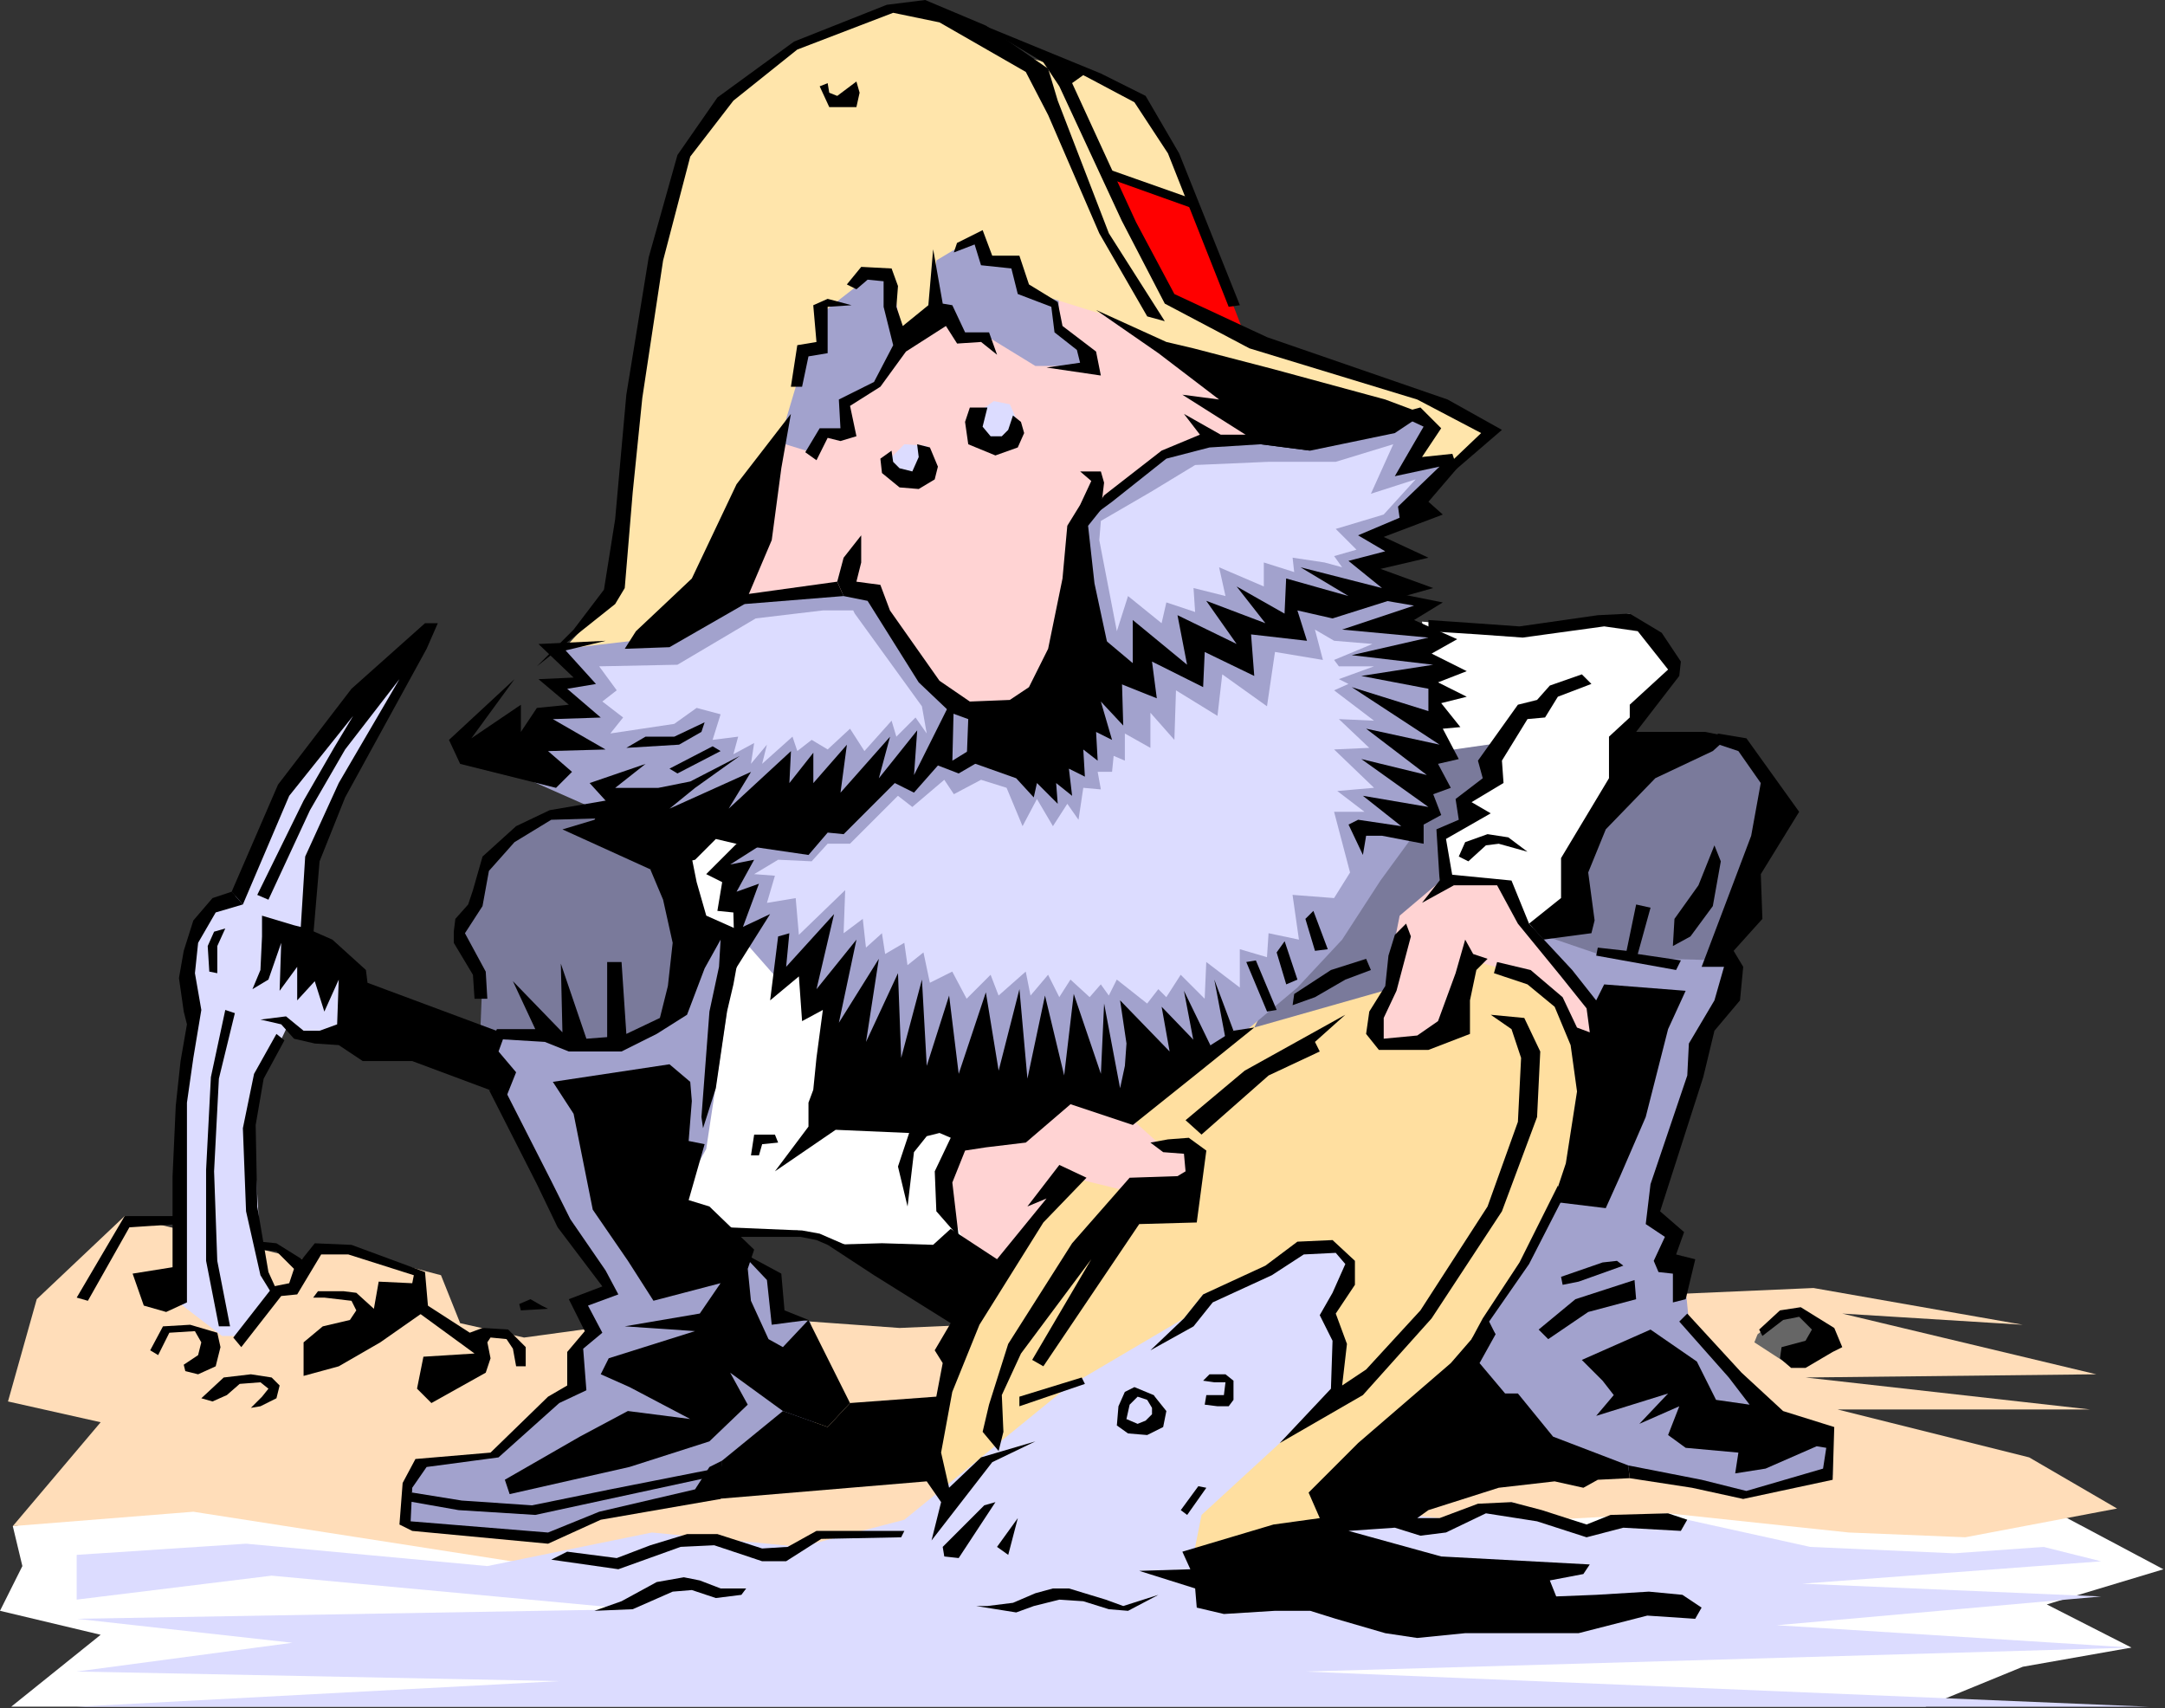 <?xml version="1.0" encoding="UTF-8" standalone="no"?>
<svg
   xmlns:dc="http://purl.org/dc/elements/1.1/"
   xmlns:cc="http://creativecommons.org/ns#"
   xmlns:rdf="http://www.w3.org/1999/02/22-rdf-syntax-ns#"
   xmlns:svg="http://www.w3.org/2000/svg"
   xmlns="http://www.w3.org/2000/svg"
   viewBox="0 0 119.503 94.28"
   id="svg2"
   height="94.28mm"
   width="119.503mm"
   version="1.0">
  <rect x="0" y="0" width="119.503" height="94.28" fill="#333333" stroke="none"/>
  <defs
     id="defs4">
    <pattern
       y="0"
       x="0"
       height="6"
       width="6"
       patternUnits="userSpaceOnUse"
       id="WMFhbasepattern" />
  </defs>
  <path
     id="path7"
     d="m 0.706,84.226 15.699,-2.381 97.367,1.764 5.644,2.999 -6.438,1.94 4.674,2.381 -5.997,1.058 -5.38,2.205 -105.657,0 L 5.556,90.223 0,88.9 l 1.235,-2.469 -0.529,-2.205 0,0 0,0 0,0 z"
     style="fill:#ffffff;fill-opacity:1;fill-rule:evenodd;stroke:none" />
  <path
     id="path9"
     d="m 2.028,71.702 4.851,-4.586 9.79,2.381 1.587,-0.706 6.085,1.587 L 25.4,73.025 l 3.528,0.794 9.701,-1.323 11.024,0.794 14.111,-0.618 36.336,-1.587 11.553,2.028 -9.966,-0.617 14.023,3.351 -16.051,0.176 15.699,1.764 -13.935,0 10.583,2.646 4.851,2.822 -8.378,1.587 -6.438,-0.264 L 92.075,83.52 32.191,86.783 10.672,83.432 0.706,84.226 5.556,78.493 0.441,77.346 2.028,71.702 l 0,0 0,0 0,0 z"
     style="fill:#ffddb9;fill-opacity:1;fill-rule:evenodd;stroke:none" />
  <path
     id="path11"
     d="M 70.82,52.388 53.975,67.293 l -2.646,12.964 0.617,1.852 2.381,2.205 8.29,0.529 6.35,1.676 5.115,-2.557 L 88.9,67.733 88.635,56.444 85.107,51.065 74.701,51.594 70.82,52.388 l 0,0 0,0 0,0 z"
     style="fill:#ffdfa0;fill-opacity:1;fill-rule:evenodd;stroke:none" />
  <path
     id="path13"
     d="m 4.233,85.813 9.349,-0.617 13.317,1.235 9.084,-1.852 8.202,0.794 5.733,-1.499 4.233,-3.44 4.763,-3.881 6.438,-3.793 1.058,-1.323 6.615,-2.646 1.764,0.794 -1.058,2.911 0.353,3.969 -3.44,3.175 -4.321,3.969 -0.441,2.205 1.058,3.087 7.408,-5.644 5.115,0.529 3.969,-0.882 4.145,1.235 5.556,-0.264 6.791,1.499 7.938,0.353 4.939,-0.353 3.175,0.794 -16.493,1.235 16.493,0.706 -17.904,1.587 19.579,1.235 -45.597,1.323 46.567,1.94 -114.388,0 L 30.868,92.781 4.233,92.251 16.14,90.664 4.233,89.341 34.925,88.812 14.993,86.96 4.233,88.282 l 0,-2.469 0,0 0,0 0,0 z"
     style="fill:#dcdcff;fill-opacity:1;fill-rule:evenodd;stroke:none" />
  <path
     id="path15"
     d="m 77.876,41.01 -5.38,9.261 -3.263,6.438 16.14,-4.586 5.38,2.91 3.616,-1.146 3.881,-9.878 -2.381,-2.999 -17.992,0 0,0 0,0 0,0 z"
     style="fill:#7a7a9b;fill-opacity:1;fill-rule:evenodd;stroke:none" />
  <path
     id="path17"
     d="m 78.493,34.307 5.115,0.441 6.35,-0.882 2.469,2.91 -1.676,2.029 -1.411,2.822 -0.176,1.852 -3.087,7.497 -1.852,0.264 -0.97,-2.469 -3.793,-0.176 0.088,-2.381 1.676,-1.058 -0.353,-1.146 1.323,-0.882 0,-1.323 0.529,-0.794 -3.087,0.441 -1.147,-7.144 0,0 0,0 0,0 z"
     style="fill:#ffffff;fill-opacity:1;fill-rule:evenodd;stroke:none" />
  <path
     id="path19"
     d="m 97.014,73.643 1.499,-1.235 1.058,0.088 1.323,1.499 -2.293,1.234 -1.764,-1.146 0.176,-0.441 0,0 0,0 0,0 z"
     style="fill:#666666;fill-opacity:1;fill-rule:evenodd;stroke:none" />
  <path
     id="path21"
     d="m 21.608,37.13 -3.881,3.528 -2.293,2.999 -2.469,5.821 -1.323,0.529 -1.235,2.293 0.088,2.734 0.176,1.235 -0.706,4.498 0,11.201 2.293,1.764 1.058,0 1.852,-2.381 -0.794,-2.557 -0.441,-7.232 0.441,-1.764 1.499,-3.175 0.441,0.441 2.91,0.441 0.265,-3.793 -2.469,-2.028 0.353,-4.41 1.852,-4.233 3.528,-6.438 -1.147,0.529 0,0 0,0 0,0 z"
     style="fill:#dcdcff;fill-opacity:1;fill-rule:evenodd;stroke:none" />
  <path
     id="path23"
     d="m 79.551,48.595 -2.293,1.94 -1.146,5.733 0.088,1.411 2.381,-0.088 1.499,-1.234 1.499,-3.263 2.558,0.706 2.117,1.764 1.676,3.087 0.794,-1.587 -0.794,-1.588 -2.381,-2.998 -1.411,-1.588 -0.882,-2.117 -3.704,-0.176 0,0 0,0 0,0 z"
     style="fill:#ffd3d3;fill-opacity:1;fill-rule:evenodd;stroke:none" />
  <path
     id="path25"
     d="m 62.442,61.736 1.764,1.587 1.499,0 0.353,1.499 -1.234,1.587 -2.734,-0.706 -3.263,-0.794 -3.881,5.556 -3.175,-1.852 0.794,-5.733 6.615,-2.469 3.263,1.323 0,0 0,0 0,0 z"
     style="fill:#ffd3d3;fill-opacity:1;fill-rule:evenodd;stroke:none" />
  <path
     id="path27"
     d="m 36.601,44.803 -0.882,6.085 8.908,1.764 -0.441,-8.467 -7.584,0.618 0,0 0,0 0,0 z"
     style="fill:#ffffff;fill-opacity:1;fill-rule:evenodd;stroke:none" />
  <path
     id="path29"
     d="m 41.187,51.241 -2.205,3.793 -2.381,13.758 4.586,-0.706 2.822,-0.176 5.115,1.94 4.41,-0.706 -1.411,-2.91 1.587,-5.204 -8.202,-9.26 -4.321,-0.529 0,0 0,0 0,0 z"
     style="fill:#ffffff;fill-opacity:1;fill-rule:evenodd;stroke:none" />
  <path
     id="path31"
     d="m 33.602,44.362 -3.087,0.529 -2.293,1.147 -1.587,2.117 -0.176,1.676 -1.147,1.235 0.176,1.234 1.147,1.588 -0.176,4.321 8.379,0.529 3.616,-4.498 -1.852,-8.379 -2.999,-1.499 0,0 0,0 0,0 z"
     style="fill:#7a7a9b;fill-opacity:1;fill-rule:evenodd;stroke:none" />
  <path
     id="path33"
     d="m 85.107,51.594 3.616,1.235 6.35,0.176 0.706,0.529 -1.676,2.91 -0.353,2.822 -2.469,7.232 0.353,0.706 0.529,1.058 -0.176,1.235 0.882,-0.176 0.353,3.616 5.027,5.556 2.911,0.882 0,2.029 -1.499,0.529 -3.616,0.441 -10.671,-2.028 -4.674,-4.674 1.94,-3.969 4.498,-7.232 1.587,-6.615 -0.794,-2.822 -3.704,-3.793 0.882,0.353 0,0 0,0 0,0 z"
     style="fill:#a2a2cd;fill-opacity:1;fill-rule:evenodd;stroke:none" />
  <path
     id="path35"
     d="m 29.633,57.15 -2.822,0.176 1.411,4.145 3.616,6.968 1.941,2.822 -1.588,0.794 0.353,1.058 -0.706,1.411 0,2.381 -1.411,0.529 -3.351,2.999 -3.528,0.353 -1.058,1.411 0,2.029 7.761,0.706 2.998,-1.235 7.232,-1.587 5.292,-4.322 -1.058,-4.851 -1.588,-0.353 -0.176,-2.205 -3.175,-1.94 -2.734,-1.499 1.94,-3.528 1.676,-11.113 -2.028,-1.234 -1.587,4.939 -2.205,1.499 -3.44,-0.176 -1.764,-0.176 0,0 0,0 0,0 z"
     style="fill:#a2a2cd;fill-opacity:1;fill-rule:evenodd;stroke:none" />
  <path
     id="path37"
     d="m 46.214,31.485 -13.318,3.528 -2.293,0.882 1.587,1.676 -1.411,0.264 1.323,1.323 -1.852,0.353 -1.058,3.528 5.997,2.646 6.262,0.353 -1.587,2.117 0.97,2.734 0.176,0.97 1.941,2.205 1.587,-0.794 0.265,2.205 0.882,-0.176 0.353,3.175 7.849,2.205 L 63.5,60.59 68.88,56.797 71.614,54.504 74.083,51.858 76.2,48.595 l 1.676,-2.293 1.058,-1.764 -0.088,-1.411 0.088,-1.323 0.794,-0.97 -0.529,-1.852 -0.264,-1.676 0.794,-0.529 -0.882,-0.617 0.176,-0.794 -1.676,-1.234 1.323,-0.794 -1.852,-0.794 -1.235,-1.234 1.499,-0.882 -1.147,-0.882 1.941,-0.97 2.822,-3.792 -1.852,-2.117 -11.994,0.97 -18.344,7.232 -2.293,0.617 0,0 0,0 0,0 z"
     style="fill:#a2a2cd;fill-opacity:1;fill-rule:evenodd;stroke:none" />
  <path
     id="path39"
     d="m 42.951,47.449 -1.323,0.794 1.146,0.088 -0.441,1.499 1.587,-0.264 0.176,2.028 2.557,-2.469 -0.088,2.381 1.058,-0.794 0.176,1.587 0.882,-0.794 0.176,1.146 1.058,-0.617 0.176,1.235 0.882,-0.706 0.353,1.676 1.235,-0.618 0.794,1.499 1.323,-1.323 0.441,1.147 1.499,-1.323 0.264,1.323 0.97,-1.147 0.618,1.235 0.617,-0.97 1.058,0.97 0.617,-0.706 0.441,0.618 0.441,-0.882 1.676,1.323 0.617,-0.794 0.441,0.441 0.794,-1.235 1.323,1.323 0.088,-2.028 1.852,1.411 0,-2.117 1.499,0.441 0.088,-1.323 1.676,0.353 -0.353,-2.469 2.293,0.176 0.882,-1.411 -0.882,-3.351 1.676,0 -1.499,-1.146 2.029,-0.177 -2.205,-2.117 1.94,-0.088 -1.676,-1.587 1.94,0.088 -2.205,-1.676 0.794,-0.353 -0.529,-0.265 1.94,-0.706 -1.94,0 -0.264,-0.353 2.117,-0.882 -2.117,-0.177 -1.058,-0.617 0.441,1.676 -2.646,-0.441 -0.441,2.999 -2.469,-1.764 -0.264,2.293 L 64.911,38.1 64.823,40.834 63.5,39.335 l 0,1.94 -1.411,-0.794 0,1.499 -0.618,-0.265 -0.088,0.882 -0.794,0 0.176,0.97 -0.97,-0.088 -0.264,1.764 -0.618,-0.882 -0.794,1.234 -0.882,-1.499 -0.794,1.499 -0.882,-2.117 -1.411,-0.441 -1.499,0.794 -0.529,-0.794 -1.764,1.499 -0.794,-0.617 -2.646,2.646 -1.235,0 -0.882,0.97 -1.852,-0.088 0,0 0,0 0,0 z"
     style="fill:#dcdcff;fill-opacity:1;fill-rule:evenodd;stroke:none" />
  <path
     id="path41"
     d="m 44.45,16.933 -4.498,10.583 -0.617,6.262 2.117,-0.794 6.438,-0.353 3.792,5.292 3.792,2.205 3.704,-1.676 0.176,-9.437 5.116,-4.145 7.144,-1.499 -5.997,-4.851 -10.936,-3.704 -7.32,1.411 -2.91,0.706 0,0 0,0 0,0 z"
     style="fill:#ffd3d3;fill-opacity:1;fill-rule:evenodd;stroke:none" />
  <path
     id="path43"
     d="m 60.678,29.81 0.97,5.027 0.617,-1.941 1.852,1.499 0.264,-1.147 1.587,0.529 -0.088,-1.323 1.764,0.441 -0.353,-1.587 2.469,1.058 0,-1.323 1.676,0.529 -0.088,-0.794 1.764,0.265 0.97,0.265 -0.441,-0.618 1.234,-0.353 -1.146,-1.146 2.646,-0.794 1.764,-1.94 -2.469,0.794 1.235,-2.734 -3.175,0.97 -3.704,0 -4.057,0.176 -2.469,1.499 -2.734,1.587 -0.088,1.058 0,0 0,0 0,0 z"
     style="fill:#dcdcff;fill-opacity:1;fill-rule:evenodd;stroke:none" />
  <path
     id="path45"
     d="m 47.184,33.867 3.704,5.115 0.265,1.499 -0.618,-0.882 -1.058,1.058 -0.264,-0.882 -1.499,1.676 -0.794,-1.235 -1.235,1.146 -0.882,-0.529 -0.794,0.617 -0.265,-0.794 -1.676,1.499 0.265,-1.058 -0.882,1.058 0.176,-1.147 -1.146,0.618 0.264,-0.97 -1.411,0.177 0.441,-1.411 -1.323,-0.353 -1.235,0.882 -3.528,0.529 0.706,-0.882 -1.147,-0.882 0.794,-0.618 -0.97,-1.323 4.321,-0.088 4.321,-2.557 3.704,-0.441 1.676,0 0.088,0.176 0,0 0,0 0,0 z"
     style="fill:#dcdcff;fill-opacity:1;fill-rule:evenodd;stroke:none" />
  <path
     id="path47"
     d="m 54.063,22.842 -0.264,1.235 1.235,0.529 0.794,-0.353 0.265,-1.147 -0.353,-0.794 -0.882,-0.176 -0.617,0.441 -0.177,0.265 0,0 0,0 0,0 z"
     style="fill:#dcdcff;fill-opacity:1;fill-rule:evenodd;stroke:none" />
  <path
     id="path49"
     d="m 51.153,24.606 -1.235,-0.088 -0.794,0.794 0.265,0.97 1.764,0.176 0.265,-1.323 -0.265,-0.529 0,0 0,0 0,0 z"
     style="fill:#dcdcff;fill-opacity:1;fill-rule:evenodd;stroke:none" />
  <path
     id="path51"
     d="M 52.829,11.465 50.8,14.111 l 1.499,3.44 0.882,1.058 1.234,-0.088 2.734,1.676 3.087,0 -0.088,-0.617 -1.676,-1.587 -0.088,-3.881 -4.763,-2.646 -0.794,0 0,0 0,0 0,0 z"
     style="fill:#a2a2cd;fill-opacity:1;fill-rule:evenodd;stroke:none" />
  <path
     id="path53"
     d="m 47.184,14.464 -3.969,4.674 -0.441,5.203 2.293,0.706 0.617,-1.058 1.235,0 -0.353,-1.852 2.029,-0.97 1.058,-2.117 -0.265,-3.704 -0.353,-0.882 -1.852,0 0,0 0,0 0,0 z"
     style="fill:#a2a2cd;fill-opacity:1;fill-rule:evenodd;stroke:none" />
  <path
     id="path55"
     d="M 55.739,2.91 50.359,0.265 48.331,0.794 43.656,2.646 39.776,5.733 37.747,8.996 35.895,15.61 l -1.852,17.022 -2.911,3.175 5.292,-0.617 4.057,-5.38 2.734,-6.085 L 44.45,19.579 45.42,19.05 45.596,17.11 47.184,15.875 l 0.97,-0.882 0.97,0.176 0.794,3.44 1.587,-0.706 0.176,-3.528 2.205,-1.323 0.529,1.411 1.499,0.088 0.794,1.499 4.233,1.323 9.26,4.322 8.467,1.235 0.529,0.706 -1.323,1.852 1.764,0 0.794,0 L 82.374,23.812 79.375,22.049 74.701,20.549 67.91,18.256 67.116,14.464 64.735,8.29 63.059,5.38 58.385,3.616 55.739,2.91 l 0,0 0,0 0,0 z"
     style="fill:#ffe5ab;fill-opacity:1;fill-rule:evenodd;stroke:none" />
  <path
     id="path57"
     d="m 61.295,9.613 4.586,1.587 2.734,7.056 -4.145,-1.764 -3.175,-6.879 0,0 0,0 0,0 z"
     style="fill:#ff0000;fill-opacity:1;fill-rule:evenodd;stroke:none" />
  <path
     id="path59"
     d="m 59.619,26.017 0.618,0.529 -0.618,1.323 -0.706,1.146 -0.265,2.911 -0.794,3.881 -1.058,2.117 -1.058,0.706 -2.205,0.088 -1.676,-1.147 -2.734,-3.881 -0.529,-1.411 -1.323,-0.176 0.265,-1.058 0,-1.499 -0.97,1.234 -0.353,1.323 0.353,0.794 1.323,0.265 2.822,4.498 1.764,1.676 0.97,0.353 -0.088,2.293 2.734,0.97 0.97,1.058 0.176,-0.794 1.147,1.147 -0.088,-1.147 0.882,0.706 -0.177,-1.499 0.882,0.441 -0.088,-1.499 0.794,0.618 -0.088,-1.587 0.882,0.441 -0.618,-2.117 1.235,1.323 -0.088,-2.999 -0.706,-1.146 -0.794,-3.704 -0.353,-3.175 0.706,-0.882 0.177,-1.499 -0.177,-0.617 -1.146,0 0,0 0,0 0,0 z"
     style="fill:#000000;fill-opacity:1;fill-rule:evenodd;stroke:none" />
  <path
     id="path61"
     d="m 43.656,22.842 -2.999,3.881 -2.469,5.203 -1.587,1.499 -1.499,1.411 -0.617,0.97 2.469,-0.088 4.145,-2.381 1.499,-3.528 0.529,-3.969 0.529,-2.999 0,0 0,0 0,0 z"
     style="fill:#000000;fill-opacity:1;fill-rule:evenodd;stroke:none" />
  <path
     id="path63"
     d="m 60.501,17.11 3.439,2.381 3.352,2.558 -2.029,-0.265 4.321,2.734 2.734,0.353 4.674,-0.97 1.588,-1.058 -2.117,-0.794 -6.174,-1.676 -4.409,-1.147 -1.499,-0.353 -3.881,-1.764 0,0 0,0 0,0 z"
     style="fill:#000000;fill-opacity:1;fill-rule:evenodd;stroke:none" />
  <path
     id="path65"
     d="m 69.497,23.989 -2.117,0 -2.029,-1.147 0.882,1.147 -2.117,0.882 -3.175,2.469 -0.882,1.323 1.323,-0.97 2.999,-2.381 2.381,-0.617 2.822,-0.176 2.734,0.353 -2.822,-0.882 0,0 0,0 0,0 z"
     style="fill:#000000;fill-opacity:1;fill-rule:evenodd;stroke:none" />
  <path
     id="path67"
     d="M 43.656,21.343 44.009,19.05 l 1.058,-0.176 -0.177,-2.028 0.794,-0.353 1.323,0.353 -1.323,0.088 0,2.558 -1.058,0.176 -0.353,1.676 -0.617,0 0,0 0,0 0,0 z"
     style="fill:#000000;fill-opacity:1;fill-rule:evenodd;stroke:none" />
  <path
     id="path69"
     d="m 44.45,24.959 0.794,-1.323 1.147,0 -0.088,-1.587 1.941,-0.97 1.058,-2.028 -0.529,-2.117 0,-1.411 -0.882,-0.088 -0.618,0.529 -0.529,-0.265 0.794,-0.97 1.676,0.088 0.353,0.97 -0.088,1.147 0.353,1.058 1.411,-1.147 0.265,-3.087 0.529,2.999 0.529,0.088 0.706,1.499 1.323,0 0.441,1.235 -0.882,-0.706 -1.323,0.088 -0.618,-0.97 -2.205,1.411 -1.411,1.94 -1.676,1.058 0.353,1.676 -0.882,0.265 L 45.685,24.165 45.068,25.4 44.45,24.959 l 0,0 0,0 0,0 z"
     style="fill:#000000;fill-opacity:1;fill-rule:evenodd;stroke:none" />
  <path
     id="path71"
     d="M 52.829,13.406 54.24,12.7 l 0.529,1.411 1.499,0 0.529,1.587 1.587,0.97 0.264,1.323 1.852,1.411 0.264,1.323 -2.998,-0.441 1.852,-0.265 -0.176,-0.706 -1.235,-0.97 -0.176,-1.411 -1.852,-0.706 -0.353,-1.411 -1.676,-0.176 -0.353,-1.147 -1.147,0.441 0.177,-0.529 0,0 0,0 0,0 z"
     style="fill:#000000;fill-opacity:1;fill-rule:evenodd;stroke:none" />
  <path
     id="path73"
     d="m 48.595,25.312 0.088,0.794 0.97,0.794 1.058,0.088 0.882,-0.529 0.177,-0.706 -0.441,-1.058 -0.706,-0.176 0.088,0.706 -0.353,0.794 -0.706,-0.176 -0.353,-0.353 -0.088,-0.617 -0.617,0.441 0,0 0,0 0,0 z"
     style="fill:#000000;fill-opacity:1;fill-rule:evenodd;stroke:none" />
  <path
     id="path75"
     d="m 53.534,22.49 -0.265,0.794 0.176,1.235 1.499,0.617 1.234,-0.441 0.353,-0.794 -0.176,-0.617 -0.441,-0.353 -0.264,0.794 -0.353,0.353 -0.618,0 -0.441,-0.529 0.264,-1.058 -0.97,0 0,0 0,0 0,0 z"
     style="fill:#000000;fill-opacity:1;fill-rule:evenodd;stroke:none" />
  <path
     id="path77"
     d="m 40.481,32.896 5.732,-0.794 0.353,0.794 -5.468,0.441 -0.617,-0.441 0,0 0,0 0,0 z"
     style="fill:#000000;fill-opacity:1;fill-rule:evenodd;stroke:none" />
  <path
     id="path79"
     d="m 33.426,35.366 -3.704,0.177 1.941,1.852 -1.941,0.088 1.676,1.411 -1.764,0.177 -0.882,1.323 0,-1.499 -2.734,1.852 2.381,-3.263 -3.616,3.352 0.617,1.323 5.292,1.323 0.882,-0.882 -1.323,-1.147 3.175,-0.088 -2.911,-1.676 2.646,-0.088 -1.852,-1.587 1.587,-0.265 -1.676,-1.852 2.205,-0.529 0,0 0,0 0,0 z"
     style="fill:#000000;fill-opacity:1;fill-rule:evenodd;stroke:none" />
  <path
     id="path81"
     d="m 53.975,42.069 -1.058,0.618 -1.146,-0.441 -1.323,1.499 -1.058,-0.529 -2.822,2.822 -0.882,-0.088 -1.058,1.235 -3.616,-0.529 -1.499,-0.353 -1.146,1.147 -2.469,0.529 -4.851,-2.205 1.764,-0.529 0.618,-1.058 -0.882,-0.97 3.087,-1.058 -1.676,1.323 2.381,0 1.764,-0.353 2.734,-1.411 -2.469,1.764 -1.411,1.147 4.498,-2.028 -1.235,2.028 3.44,-3.175 -0.088,1.764 1.323,-1.676 0,1.676 1.852,-2.117 -0.353,2.646 2.734,-3.087 -0.617,2.293 2.117,-2.646 -0.176,2.469 2.205,-4.409 -0.088,3.616 1.146,-0.706 0.265,0.794 0,0 0,0 0,0 z"
     style="fill:#000000;fill-opacity:1;fill-rule:evenodd;stroke:none" />
  <path
     id="path83"
     d="m 35.631,40.657 1.587,0 1.676,-0.794 -0.176,0.529 -1.235,0.706 -2.91,0.176 1.058,-0.618 0,0 0,0 0,0 z"
     style="fill:#000000;fill-opacity:1;fill-rule:evenodd;stroke:none" />
  <path
     id="path85"
     d="m 39.335,41.187 -2.381,1.234 0.441,0.265 2.381,-1.235 -0.441,-0.264 0,0 0,0 0,0 z"
     style="fill:#000000;fill-opacity:1;fill-rule:evenodd;stroke:none" />
  <path
     id="path87"
     d="m 48.948,0.265 -5.116,2.028 -4.233,3.087 -2.205,3.175 -1.587,5.644 -1.235,7.585 -0.618,6.879 -0.617,3.881 -1.676,2.205 -2.029,2.028 L 33.955,33.337 34.484,32.456 34.925,27.164 35.454,21.96 36.601,14.376 38.1,8.643 40.481,5.556 44.009,2.734 49.301,0.706 51.858,1.235 56.621,3.969 57.856,6.35 60.678,12.876 63.324,17.462 64.294,17.727 61.207,12.876 58.385,5.556 57.856,3.792 54.416,1.411 51.065,0 l -2.117,0.265 0,0 0,0 0,0 z"
     style="fill:#000000;fill-opacity:1;fill-rule:evenodd;stroke:none" />
  <path
     id="path89"
     d="m 61.207,37.482 2.646,1.058 -0.265,-2.028 2.822,1.411 0.088,-1.94 2.734,1.323 -0.176,-2.293 3.087,0.353 -0.529,-1.676 1.94,0.441 3.351,-1.058 2.205,-0.618 L 76.2,31.397 l 2.646,-0.618 -2.469,-1.146 3.263,-1.235 -0.794,-0.706 1.587,-1.852 -0.265,-0.794 -1.676,0.176 1.058,-1.587 -1.147,-1.147 -1.323,0.353 1.499,0.706 -1.588,2.734 2.469,-0.529 -2.293,2.205 0.088,0.617 -2.293,0.97 1.499,0.882 -2.029,0.529 1.852,1.499 -4.498,-1.146 2.646,1.587 -3.44,-0.97 -0.088,1.94 -2.646,-1.499 1.587,2.028 -3.263,-1.235 1.676,2.381 -3.263,-1.588 0.529,2.734 -2.999,-2.469 0,2.381 -2.205,-1.852 0.882,2.734 0,0 0,0 0,0 z"
     style="fill:#000000;fill-opacity:1;fill-rule:evenodd;stroke:none" />
  <path
     id="path91"
     d="m 53.887,1.235 6.879,2.822 2.469,1.235 1.852,3.175 3.351,8.378 -0.618,0.088 -3.351,-8.467 -1.852,-2.822 -2.822,-1.499 -0.617,0.441 3.528,7.673 2.117,3.969 5.115,2.381 9.966,3.44 2.999,1.676 -3.793,3.263 0.794,-1.323 1.852,-1.764 L 78.229,22.049 68.968,19.226 64.294,16.757 61.913,12.171 58.473,4.763 57.591,3.44 53.887,1.235 l 0,0 0,0 0,0 z"
     style="fill:#000000;fill-opacity:1;fill-rule:evenodd;stroke:none" />
  <path
     id="path93"
     d="m 61.207,9.349 4.498,1.587 0.529,0.706 -4.939,-1.764 -0.088,-0.529 0,0 0,0 0,0 z"
     style="fill:#000000;fill-opacity:1;fill-rule:evenodd;stroke:none" />
  <path
     id="path95"
     d="m 45.244,4.763 0.529,1.147 1.499,0 0.176,-0.794 -0.176,-0.617 -1.058,0.794 -0.441,-0.176 -0.088,-0.529 -0.441,0.176 0,0 0,0 0,0 z"
     style="fill:#000000;fill-opacity:1;fill-rule:evenodd;stroke:none" />
  <path
     id="path97"
     d="m 40.657,46.567 -1.676,1.676 0.882,0.441 -0.265,1.587 0.882,0.088 0.088,3.175 1.94,-3.087 -1.499,0.706 0.882,-2.381 -1.235,0.441 0.97,-1.764 -1.323,0.264 1.941,-1.234 -1.588,0.088 0,0 0,0 0,0 z"
     style="fill:#000000;fill-opacity:1;fill-rule:evenodd;stroke:none" />
  <path
     id="path99"
     d="m 42.951,51.682 -0.441,3.528 1.587,-1.323 0.176,2.469 1.147,-0.618 -0.353,2.646 -0.177,1.764 -0.264,0.706 0,1.323 -1.852,2.469 3.352,-2.293 4.057,0.176 -0.617,1.852 0.529,2.205 0.353,-2.999 0.706,-0.882 0.706,-0.177 0.618,0.265 -0.882,1.852 0.088,2.205 1.235,1.411 -0.353,-2.999 0.706,-1.764 1.146,-0.176 2.205,-0.264 2.469,-2.117 3.439,1.146 3.528,-2.822 3.175,-2.557 -1.146,0.176 -1.676,1.058 -2.293,-2.381 0.441,2.469 -2.734,-2.822 0.353,2.381 -0.088,1.235 -0.265,1.234 -0.882,-4.674 -0.177,3.881 -1.499,-4.41 -0.529,4.498 -1.058,-4.409 -0.97,4.586 -0.441,-4.939 -1.147,4.498 -0.706,-4.322 -1.499,4.498 -0.529,-4.321 -1.235,3.881 -0.265,-4.763 -1.146,4.322 -0.176,-4.674 -1.764,3.793 0.706,-4.586 -2.205,3.528 0.97,-4.586 -2.205,2.734 0.97,-4.145 -2.646,2.91 0.176,-1.852 -0.617,0.176 0,0 0,0 0,0 z"
     style="fill:#000000;fill-opacity:1;fill-rule:evenodd;stroke:none" />
  <path
     id="path101"
     d="m 66.057,58.385 -0.706,-3.704 1.499,3.087 -0.794,0.617 0,0 0,0 0,0 z"
     style="fill:#000000;fill-opacity:1;fill-rule:evenodd;stroke:none" />
  <path
     id="path103"
     d="m 67.645,57.326 -0.618,-3.263 1.058,2.822 -0.441,0.441 0,0 0,0 0,0 z"
     style="fill:#000000;fill-opacity:1;fill-rule:evenodd;stroke:none" />
  <path
     id="path105"
     d="m 69.938,55.827 -1.146,-2.734 0.529,-0.088 1.147,2.734 -0.529,0.088 0,0 0,0 0,0 z"
     style="fill:#000000;fill-opacity:1;fill-rule:evenodd;stroke:none" />
  <path
     id="path107"
     d="m 70.468,52.564 0.529,1.764 0.618,-0.265 -0.706,-2.117 -0.441,0.618 0,0 0,0 0,0 z"
     style="fill:#000000;fill-opacity:1;fill-rule:evenodd;stroke:none" />
  <path
     id="path109"
     d="m 72.055,50.712 0.529,1.764 0.706,-0.088 -0.794,-2.117 -0.441,0.441 0,0 0,0 0,0 z"
     style="fill:#000000;fill-opacity:1;fill-rule:evenodd;stroke:none" />
  <path
     id="path111"
     d="m 75.406,52.917 -1.941,0.618 -2.028,1.323 -0.088,0.617 1.235,-0.441 1.676,-0.97 1.411,-0.529 -0.264,-0.618 0,0 0,0 0,0 z"
     style="fill:#000000;fill-opacity:1;fill-rule:evenodd;stroke:none" />
  <path
     id="path113"
     d="m 65.44,61.824 3.263,-2.734 5.556,-3.087 -1.676,1.499 0.264,0.529 -2.822,1.323 -3.704,3.263 -0.882,-0.794 0,0 0,0 0,0 z"
     style="fill:#000000;fill-opacity:1;fill-rule:evenodd;stroke:none" />
  <path
     id="path115"
     d="m 76.994,32.72 2.646,0.529 -1.588,0.97 2.381,1.058 -1.411,0.794 1.94,0.97 -1.587,0.618 1.587,0.794 -1.411,0.353 1.058,1.323 -0.97,0.088 0.882,1.676 -1.146,0.264 0.706,1.323 -0.97,0.353 0.441,1.147 -0.97,0.529 0,1.058 -2.293,-0.441 -0.882,0 -0.177,1.058 -0.794,-1.676 0.529,-0.265 2.381,0.353 -2.117,-1.676 3.616,0.617 -3.704,-2.646 3.616,0.882 -3.351,-2.557 4.057,0.882 -4.851,-3.175 4.233,1.323 0,-1.234 -3.704,-0.706 3.969,-0.618 -4.498,-0.529 4.233,-0.97 -4.763,-0.441 3.969,-1.323 -3.087,-0.529 2.028,-0.176 0,0 0,0 0,0 z"
     style="fill:#000000;fill-opacity:1;fill-rule:evenodd;stroke:none" />
  <path
     id="path117"
     d="m 78.846,34.219 2.558,0.176 2.469,0.176 4.321,-0.618 1.764,-0.088 1.764,1.058 1.058,1.587 -0.088,0.794 -2.381,3.087 3.793,0 1.323,0.264 -0.882,0.794 -3.175,1.499 -2.734,2.822 -0.97,2.381 0.353,2.646 -0.176,0.706 -2.646,0.353 -0.794,-0.882 1.764,-1.411 0,-2.205 2.646,-4.409 0,-2.293 1.146,-1.058 0,-0.706 2.117,-1.94 -1.676,-2.117 -1.852,-0.265 -4.498,0.618 -2.469,-0.177 -2.734,-0.176 0,-0.618 0,0 0,0 0,0 z"
     style="fill:#000000;fill-opacity:1;fill-rule:evenodd;stroke:none" />
  <path
     id="path119"
     d="m 87.312,37.218 -1.764,0.617 -0.706,0.794 -1.058,0.264 -2.205,3.087 0.265,0.97 -1.499,1.146 0.176,1.146 -1.234,0.529 0.176,2.822 -0.97,1.234 1.764,-0.97 -0.441,-2.558 2.469,-1.411 -1.058,-0.617 1.764,-1.058 -0.088,-1.235 1.411,-2.293 0.97,-0.088 0.706,-1.146 1.852,-0.706 -0.529,-0.529 0,0 0,0 0,0 z"
     style="fill:#000000;fill-opacity:1;fill-rule:evenodd;stroke:none" />
  <path
     id="path121"
     d="m 77.611,50.976 -0.618,0.617 -0.353,1.147 -0.176,1.676 -0.882,1.411 -0.176,1.235 0.706,0.882 2.734,0 2.293,-0.882 0,-1.852 0.353,-1.676 0.618,-0.618 -0.794,-0.265 -0.441,-0.794 -0.529,1.852 -0.97,2.646 -1.146,0.794 -1.852,0.176 0,-1.147 0.706,-1.499 0.794,-2.999 -0.265,-0.706 0,0 0,0 0,0 z"
     style="fill:#000000;fill-opacity:1;fill-rule:evenodd;stroke:none" />
  <path
     id="path123"
     d="m 82.462,53.71 1.852,0.618 1.499,1.235 0.882,2.117 0.353,2.558 -0.618,3.969 -0.706,2.117 2.91,0.353 0.794,-1.764 1.411,-3.263 1.235,-4.851 0.97,-2.117 -4.498,-0.353 -0.441,0.882 -1.323,-1.676 -2.381,-2.558 -0.97,-2.381 -3.616,-0.353 0.441,0.617 2.381,0 1.147,2.117 2.381,2.911 1.411,1.764 0.177,1.323 -0.706,-0.264 -0.794,-1.676 -1.764,-1.499 -1.852,-0.441 -0.176,0.617 0,0 0,0 0,0 z"
     style="fill:#000000;fill-opacity:1;fill-rule:evenodd;stroke:none" />
  <path
     id="path125"
     d="m 94.897,41.099 1.058,0.353 1.235,1.764 -0.529,2.911 -1.499,3.969 -1.235,3.263 1.235,0 -0.529,1.852 -1.411,2.381 -0.088,1.764 -2.029,5.997 -0.264,2.205 1.058,0.706 -0.617,1.323 0.264,0.618 0.794,0.088 0,1.588 0.706,-0.177 0.529,-2.205 -1.058,-0.265 0.441,-1.234 -1.323,-1.147 2.381,-7.408 0.617,-2.558 1.411,-1.676 0.177,-1.852 -0.529,-0.882 1.588,-1.764 -0.088,-2.469 2.117,-3.44 -2.911,-4.057 -1.587,-0.264 0.088,0.617 0,0 0,0 0,0 z"
     style="fill:#000000;fill-opacity:1;fill-rule:evenodd;stroke:none" />
  <path
     id="path127"
     d="m 80.521,47.272 0.353,-0.794 1.235,-0.441 1.146,0.176 1.058,0.794 -1.587,-0.441 -0.706,0.088 -0.97,0.882 -0.529,-0.265 0,0 0,0 0,0 z"
     style="fill:#000000;fill-opacity:1;fill-rule:evenodd;stroke:none" />
  <path
     id="path129"
     d="m 90.311,49.918 -0.529,2.558 -1.587,-0.177 -0.088,0.441 4.409,0.794 0.265,-0.529 -2.381,-0.353 0.706,-2.557 -0.794,-0.176 0,0 0,0 0,0 z"
     style="fill:#000000;fill-opacity:1;fill-rule:evenodd;stroke:none" />
  <path
     id="path131"
     d="m 94.985,47.537 -0.441,2.469 -1.235,1.676 -0.97,0.529 0.088,-1.499 1.323,-1.852 0.882,-2.205 0.353,0.882 0,0 0,0 0,0 z"
     style="fill:#000000;fill-opacity:1;fill-rule:evenodd;stroke:none" />
  <path
     id="path133"
     d="m 59.972,64.999 -2.381,2.469 -3.528,5.644 -1.499,3.704 -0.618,3.351 0.441,1.941 1.764,-1.676 2.999,-0.882 -2.381,1.147 -3.351,4.321 0.529,-2.117 -0.794,-1.146 -11.554,0.97 0.265,-2.117 3.351,-2.734 2.469,0.882 1.235,-1.323 4.763,-0.353 0.353,-1.852 -0.441,-0.706 0.882,-1.499 -4.233,-2.646 -2.558,-1.676 2.999,-0.088 2.822,0.088 0.97,-0.882 2.557,1.676 2.734,-3.351 -1.058,0.441 1.764,-2.293 1.499,0.706 0,0 0,0 0,0 z"
     style="fill:#000000;fill-opacity:1;fill-rule:evenodd;stroke:none" />
  <path
     id="path135"
     d="m 92.693,72.937 2.734,3.087 1.147,1.499 L 94.721,77.258 93.662,75.142 91.105,73.378 87.312,75.054 88.459,76.2 l 0.617,0.794 -0.97,1.147 3.969,-1.235 -1.587,1.676 2.205,-0.97 -0.618,1.587 0.97,0.706 2.91,0.264 -0.176,1.147 1.676,-0.264 2.822,-1.235 0.529,0.088 -0.177,1.147 -4.233,1.234 -2.469,-0.617 -4.057,-0.794 0.088,0.706 3.44,0.529 2.822,0.617 4.939,-1.058 0.088,-2.911 -2.822,-0.882 -2.293,-2.117 -2.999,-3.263 -0.441,0.441 0,0 0,0 0,0 z"
     style="fill:#000000;fill-opacity:1;fill-rule:evenodd;stroke:none" />
  <path
     id="path137"
     d="M 30.515,59.707 36.954,58.737 38.1,59.707 l 0.088,1.058 -0.176,2.205 0.882,0.176 -0.882,3.087 1.146,0.353 2.469,2.381 -0.353,1.058 0.176,1.764 0.97,2.117 0.794,0.441 1.411,-1.499 2.293,4.586 -1.235,1.323 -2.469,-0.882 -2.911,-2.117 0.97,1.764 -2.117,2.028 -4.41,1.411 -6.615,1.499 -0.265,-0.794 4.145,-2.381 2.646,-1.411 3.44,0.441 -3.351,-1.764 -1.587,-0.706 0.441,-0.882 4.763,-1.499 -3.881,-0.264 4.145,-0.706 1.147,-1.676 -3.704,0.97 -1.411,-2.205 -1.94,-2.822 -1.058,-5.292 -1.147,-1.764 0,0 0,0 0,0 z"
     style="fill:#000000;fill-opacity:1;fill-rule:evenodd;stroke:none" />
  <path
     id="path139"
     d="m 40.834,69.056 1.499,1.587 0.265,2.469 2.028,-0.264 -1.323,-0.529 -0.177,-2.029 -2.293,-1.234 0,0 0,0 0,0 z"
     style="fill:#000000;fill-opacity:1;fill-rule:evenodd;stroke:none" />
  <path
     id="path141"
     d="m 16.933,51.241 -0.706,-0.176 -1.764,-0.529 0,1.147 -0.088,1.852 -0.441,1.058 0.882,-0.529 0.706,-2.028 -0.088,2.646 0.97,-1.323 0,1.852 0.97,-1.058 0.529,1.676 0.794,-1.764 -0.088,2.469 -0.97,0.353 -0.882,0 -0.97,-0.794 -1.411,0.176 1.147,0.264 0.706,0.794 1.147,0.264 1.323,0.088 1.323,0.882 2.734,0 5.203,1.94 0.529,-1.323 -0.97,-1.147 0.353,-0.97 -7.585,-2.822 -0.088,-0.706 -1.852,-1.676 -1.411,-0.618 0,0 0,0 0,0 z"
     style="fill:#000000;fill-opacity:1;fill-rule:evenodd;stroke:none" />
  <path
     id="path143"
     d="m 33.426,44.185 -3.087,0.529 -1.852,0.882 -1.852,1.676 -0.529,1.852 -0.265,0.794 -0.706,0.794 -0.088,0.706 0,0.617 1.058,1.764 0.088,1.323 0.706,0 -0.088,-1.499 -1.147,-2.117 0.97,-1.499 0.353,-1.941 1.411,-1.587 2.028,-1.235 2.911,-0.088 0.088,-0.97 0,0 0,0 0,0 z"
     style="fill:#000000;fill-opacity:1;fill-rule:evenodd;stroke:none" />
  <path
     id="path145"
     d="m 35.895,47.978 0.706,1.676 0.529,2.381 -0.264,2.381 -0.441,1.764 -1.852,0.882 -0.265,-3.969 -0.794,0 0,4.145 -1.146,0.088 -1.411,-4.145 0.088,3.792 -2.734,-2.822 1.235,2.646 -2.117,0 -0.265,0.529 2.91,0.176 1.323,0.529 2.91,0 1.941,-0.97 1.676,-1.058 0.97,-2.558 0.882,-1.587 -0.088,1.499 -0.529,2.469 -0.441,5.821 0.088,0.617 0.706,-2.205 0.618,-4.233 0.353,-1.499 0.353,-1.94 -0.265,-1.147 -1.587,-0.706 L 38.453,48.683 38.1,46.919 l -2.205,1.058 0,0 0,0 0,0 z"
     style="fill:#000000;fill-opacity:1;fill-rule:evenodd;stroke:none" />
  <path
     id="path147"
     d="m 26.988,60.149 2.646,5.203 1.146,2.381 2.469,3.263 -1.852,0.706 0.882,1.764 -0.97,1.147 0,1.852 -1.058,0.617 -3.175,3.087 -4.145,0.353 -0.706,1.323 -0.176,2.293 0.706,0.353 7.497,0.706 2.91,-1.323 6.615,-1.147 0.088,-2.117 -0.706,0.353 -0.794,1.235 -5.292,1.235 -2.822,1.147 -7.585,-0.618 0.088,-1.852 0.794,-1.147 3.969,-0.529 3.351,-2.999 1.499,-0.706 -0.177,-2.293 1.058,-0.882 L 32.456,72.055 34.131,71.438 33.426,70.115 31.485,67.293 30.427,65.176 27.958,60.325 26.988,60.149 l 0,0 0,0 0,0 z"
     style="fill:#000000;fill-opacity:1;fill-rule:evenodd;stroke:none" />
  <path
     id="path149"
     d="m 84.931,73.378 2.028,-1.676 3.263,-1.058 0.088,1.058 -2.646,0.706 -2.205,1.499 -0.529,-0.529 0,0 0,0 0,0 z"
     style="fill:#000000;fill-opacity:1;fill-rule:evenodd;stroke:none" />
  <path
     id="path151"
     d="m 86.166,70.468 2.293,-0.794 0.794,-0.088 0.353,0.265 -2.469,0.882 -0.882,0.176 -0.088,-0.441 0,0 0,0 0,0 z"
     style="fill:#000000;fill-opacity:1;fill-rule:evenodd;stroke:none" />
  <path
     id="path153"
     d="m 85.99,65.44 -2.117,4.233 -2.029,3.087 -0.618,1.147 1.323,-0.264 -0.353,-0.706 2.205,-3.175 1.852,-3.616 -0.264,-0.706 0,0 0,0 0,0 z"
     style="fill:#000000;fill-opacity:1;fill-rule:evenodd;stroke:none" />
  <path
     id="path155"
     d="m 40.04,67.733 4.233,0.176 0.97,0.176 2.029,0.882 -1.587,-0.264 -0.617,-0.265 -0.882,-0.176 -4.145,0 0,-0.529 0,0 0,0 0,0 z"
     style="fill:#000000;fill-opacity:1;fill-rule:evenodd;stroke:none" />
  <path
     id="path157"
     d="m 42.774,62.618 -1.146,0 -0.176,1.147 0.441,0 0.176,-0.618 0.882,-0.088 -0.177,-0.441 0,0 0,0 0,0 z"
     style="fill:#000000;fill-opacity:1;fill-rule:evenodd;stroke:none" />
  <path
     id="path159"
     d="m 12.788,49.212 2.558,-5.909 4.057,-5.292 4.057,-3.616 0.706,0 -0.617,1.411 -4.498,8.202 -1.411,3.528 -0.353,4.145 -0.706,-0.176 0.265,-4.233 1.852,-4.057 3.351,-5.733 -2.999,3.881 -1.94,3.352 -2.293,4.939 -0.617,-0.265 2.558,-5.204 1.676,-2.91 1.058,-1.764 -3.528,4.41 -2.558,5.997 -0.617,-0.706 0,0 0,0 0,0 z"
     style="fill:#000000;fill-opacity:1;fill-rule:evenodd;stroke:none" />
  <path
     id="path161"
     d="M 12.788,49.212 11.73,49.565 10.672,50.8 10.142,52.476 9.878,53.975 10.142,55.827 10.319,56.532 9.966,58.561 9.701,61.031 9.525,64.911 l 0,5.027 -2.205,0.353 0.617,1.764 1.235,0.353 1.147,-0.529 0,-2.029 0,-8.996 0.353,-2.469 0.441,-2.646 -0.353,-2.029 0.176,-1.676 0.97,-1.676 1.499,-0.441 -0.617,-0.706 0,0 0,0 0,0 z"
     style="fill:#000000;fill-opacity:1;fill-rule:evenodd;stroke:none" />
  <path
     id="path163"
     d="m 11.818,51.418 -0.353,0.794 0.088,1.411 0.441,0.088 0,-1.499 0.441,-0.97 -0.617,0.177 0,0 0,0 0,0 z"
     style="fill:#000000;fill-opacity:1;fill-rule:evenodd;stroke:none" />
  <path
     id="path165"
     d="m 12.435,55.739 -0.794,3.704 -0.265,5.115 0,5.027 0.706,3.616 0.617,0 -0.706,-3.616 -0.176,-4.939 0.265,-5.115 0.882,-3.616 -0.529,-0.176 0,0 0,0 0,0 z"
     style="fill:#000000;fill-opacity:1;fill-rule:evenodd;stroke:none" />
  <path
     id="path167"
     d="m 15.258,57.062 -1.235,2.205 -0.617,2.999 0.176,4.586 0.794,3.528 0.706,1.147 0.176,-0.353 -0.441,-0.97 -0.617,-3.616 -0.088,-4.498 0.441,-2.557 1.147,-2.117 -0.441,-0.353 0,0 0,0 0,0 z"
     style="fill:#000000;fill-opacity:1;fill-rule:evenodd;stroke:none" />
  <path
     id="path169"
     d="m 9.79,67.116 -2.91,0 -2.646,4.498 0.617,0.176 2.293,-4.057 2.734,-0.176 -0.088,-0.441 0,0 0,0 0,0 z"
     style="fill:#000000;fill-opacity:1;fill-rule:evenodd;stroke:none" />
  <path
     id="path171"
     d="m 12.876,73.819 2.205,-2.822 0.882,-0.176 0.265,-0.794 -0.97,-0.97 -0.882,-0.088 0,-0.441 0.882,0.088 1.411,0.882 0.706,-0.882 2.028,0.088 4.057,1.499 0.176,2.029 -2.646,1.852 -2.293,1.323 -1.94,0.529 0,-1.852 1.058,-0.882 1.499,-0.353 0.353,-0.529 -0.265,-0.529 -1.499,-0.176 -0.617,0 0.265,-0.353 1.411,0 0.706,0.088 0.97,0.882 0.265,-1.499 1.852,0.088 0.088,-0.441 -3.616,-1.147 -1.499,0 -1.323,2.205 -0.882,0.088 -2.205,2.822 -0.441,-0.529 0,0 0,0 0,0 z"
     style="fill:#000000;fill-opacity:1;fill-rule:evenodd;stroke:none" />
  <path
     id="path173"
     d="m 22.931,72.319 3.263,2.381 -2.822,0.176 -0.353,1.764 0.794,0.794 2.999,-1.676 0.265,-0.794 -0.176,-0.882 0.176,-0.265 0.882,0.088 0.353,0.529 0.177,0.97 0.529,0 0,-1.058 -0.97,-0.97 -1.411,-0.088 -0.706,0.264 -2.734,-1.764 -0.265,0.529 0,0 0,0 0,0 z"
     style="fill:#000000;fill-opacity:1;fill-rule:evenodd;stroke:none" />
  <path
     id="path175"
     d="m 8.29,74.524 0.706,-1.323 1.499,-0.088 1.499,0.441 0.176,0.794 -0.265,1.058 -0.97,0.441 -0.706,-0.176 -0.088,-0.353 0.794,-0.529 0.176,-0.706 -0.353,-0.618 -1.411,0.088 -0.617,1.235 -0.441,-0.265 0,0 0,0 0,0 z"
     style="fill:#000000;fill-opacity:1;fill-rule:evenodd;stroke:none" />
  <path
     id="path177"
     d="m 11.113,77.17 1.235,-1.147 1.499,-0.176 1.147,0.176 0.441,0.441 -0.176,0.706 -0.882,0.441 -0.529,0.088 0.617,-0.617 0.353,-0.441 -0.441,-0.353 -1.147,0.088 -0.706,0.617 -0.794,0.353 -0.617,-0.176 0,0 0,0 0,0 z"
     style="fill:#000000;fill-opacity:1;fill-rule:evenodd;stroke:none" />
  <path
     id="path179"
     d="m 29.898,72.055 -0.618,-0.353 -0.618,0.265 0.088,0.353 1.499,-0.088 -0.353,-0.177 0,0 0,0 0,0 z"
     style="fill:#000000;fill-opacity:1;fill-rule:evenodd;stroke:none" />
  <path
     id="path181"
     d="m 97.102,73.378 1.147,-1.058 1.147,-0.176 1.852,1.147 0.441,1.058 -0.529,0.264 -1.499,0.882 -0.794,0 -0.617,-0.529 0.088,-0.617 1.323,-0.353 0.353,-0.618 -0.706,-0.706 -0.882,0.176 -1.146,0.882 -0.177,-0.353 0,0 0,0 0,0 z"
     style="fill:#000000;fill-opacity:1;fill-rule:evenodd;stroke:none" />
  <path
     id="path183"
     d="m 22.754,82.374 2.734,0.441 3.88,0.264 4.322,-0.882 6.262,-1.235 -0.617,0.529 -9.789,2.117 -4.233,-0.265 -2.999,-0.529 0.441,-0.441 0,0 0,0 0,0 z"
     style="fill:#000000;fill-opacity:1;fill-rule:evenodd;stroke:none" />
  <path
     id="path185"
     d="m 31.309,85.637 2.734,0.353 1.852,-0.706 2.028,-0.618 1.676,0 2.469,0.794 1.411,-0.088 1.588,-0.882 4.851,0 -0.176,0.353 -4.41,0.088 -1.94,1.234 -1.323,0 -2.646,-0.882 -1.852,0.088 -3.439,1.235 -3.704,-0.529 0.882,-0.441 0,0 0,0 0,0 z"
     style="fill:#000000;fill-opacity:1;fill-rule:evenodd;stroke:none" />
  <path
     id="path187"
     d="m 32.808,88.9 1.499,-0.529 1.941,-1.058 1.499,-0.264 0.882,0.176 1.147,0.441 1.411,0 -0.265,0.353 -1.411,0.176 -1.323,-0.441 -1.058,0.088 -2.205,0.97 -2.117,0.088 0,0 0,0 0,0 z"
     style="fill:#000000;fill-opacity:1;fill-rule:evenodd;stroke:none" />
  <path
     id="path189"
     d="m 63.5,63.059 0.706,0.529 1.146,0.088 0.088,0.97 -0.441,0.265 -2.646,0.088 -3.175,3.616 -3.528,5.556 -1.058,3.352 -0.353,1.499 0.882,1.058 0.265,-1.058 -0.088,-2.029 1.058,-2.293 3.881,-5.204 -3.263,5.556 0.617,0.353 5.292,-7.849 3.175,-0.088 L 66.587,63.5 65.617,62.794 64.47,62.882 63.5,63.059 l 0,0 0,0 0,0 z"
     style="fill:#000000;fill-opacity:1;fill-rule:evenodd;stroke:none" />
  <path
     id="path191"
     d="m 63.324,77.258 -0.529,-0.176 -0.441,0.441 -0.177,0.794 -0.088,0.441 -0.441,-0.088 0.088,-1.058 0.353,-0.794 0.529,-0.265 1.058,0.441 0.176,0.353 -0.529,-0.088 0,0 0,0 0,0 z"
     style="fill:#000000;fill-opacity:1;fill-rule:evenodd;stroke:none" />
  <path
     id="path193"
     d="m 63.324,77.258 0.264,0.441 0,0.353 -0.353,0.353 -0.441,0.177 -0.618,-0.265 -0.529,0.353 0.617,0.441 1.058,0.088 0.882,-0.441 0.176,-0.882 -0.706,-0.882 -0.353,0.265 0,0 0,0 0,0 z"
     style="fill:#000000;fill-opacity:1;fill-rule:evenodd;stroke:none" />
  <path
     id="path195"
     d="m 66.41,76.2 0.353,-0.353 0.882,0 0.441,0.353 0,1.058 -0.265,0.353 -0.617,0 -0.706,-0.088 0.088,-0.529 0.97,0 0.088,-0.706 -0.618,0 -0.618,-0.088 0,0 0,0 0,0 z"
     style="fill:#000000;fill-opacity:1;fill-rule:evenodd;stroke:none" />
  <path
     id="path197"
     d="m 56.268,77.082 3.439,-1.058 0.177,0.353 -3.616,1.235 0,-0.529 0,0 0,0 0,0 z"
     style="fill:#000000;fill-opacity:1;fill-rule:evenodd;stroke:none" />
  <path
     id="path199"
     d="m 54.328,83.079 -2.293,2.293 0.088,0.529 0.794,0.088 2.029,-3.087 -0.618,0.176 0,0 0,0 0,0 z"
     style="fill:#000000;fill-opacity:1;fill-rule:evenodd;stroke:none" />
  <path
     id="path201"
     d="m 56.18,83.785 -1.146,1.587 0.618,0.441 0.529,-2.028 0,0 0,0 0,0 z"
     style="fill:#000000;fill-opacity:1;fill-rule:evenodd;stroke:none" />
  <path
     id="path203"
     d="m 66.146,82.021 -0.97,1.323 0.353,0.265 1.058,-1.499 -0.441,-0.088 0,0 0,0 0,0 z"
     style="fill:#000000;fill-opacity:1;fill-rule:evenodd;stroke:none" />
  <path
     id="path205"
     d="M 54.504,88.635 55.915,88.459 57.15,87.93 l 0.97,-0.264 0.882,0 2.029,0.617 0.97,0.353 1.94,-0.617 -1.676,0.882 -1.058,-0.088 -1.411,-0.441 -1.323,-0.088 -1.411,0.353 -0.97,0.353 -2.205,-0.353 0.617,0 0,0 0,0 0,0 z"
     style="fill:#000000;fill-opacity:1;fill-rule:evenodd;stroke:none" />
  <path
     id="path207"
     d="m 82.285,56.004 1.147,0.794 0.529,1.587 -0.176,3.528 -1.676,4.674 -3.704,5.732 -2.998,3.263 -1.323,0.882 0.265,-2.293 -0.618,-1.676 1.058,-1.587 0,-1.323 -1.235,-1.146 -1.94,0.088 L 69.85,69.85 66.41,71.438 65.352,72.76 63.5,74.524 l 2.381,-1.323 1.058,-1.323 3.263,-1.499 1.764,-1.147 1.764,-0.088 0.529,0.618 -0.706,1.587 -0.706,1.235 0.706,1.411 -0.088,2.646 -2.822,2.999 4.586,-2.646 3.793,-4.233 3.881,-5.909 1.94,-5.203 0.176,-3.616 -0.882,-1.852 -1.852,-0.176 0,0 0,0 0,0 z"
     style="fill:#000000;fill-opacity:1;fill-rule:evenodd;stroke:none" />
  <path
     id="path209"
     d="m 82.021,72.849 0.529,0.794 -0.882,1.587 1.411,1.676 0.706,0 1.94,2.381 4.145,1.587 0.088,0.706 -1.764,0.088 -0.794,0.441 -1.588,-0.353 -3.087,0.353 -3.881,1.234 -0.617,0.441 1.234,0 2.117,-0.794 1.852,-0.088 1.676,0.441 2.469,0.794 1.323,-0.529 3.175,-0.088 1.058,0.353 -0.353,0.617 -3.175,-0.176 -2.029,0.529 -2.734,-0.882 -2.822,-0.441 -2.205,1.058 -1.411,0.176 -1.411,-0.441 -2.557,0.176 2.557,0.706 2.558,0.706 8.202,0.441 -0.353,0.529 -1.852,0.353 0.353,0.882 2.205,-0.088 2.91,-0.176 1.852,0.176 1.058,0.706 -0.353,0.617 -2.646,-0.176 -3.793,0.97 -2.999,0 -3.263,0 -2.646,0.264 L 76.465,90.135 73.731,89.341 72.319,88.9 l -1.94,0 -2.822,0.176 -1.499,-0.353 -0.088,-1.058 -3.087,-0.97 2.822,-0.088 -0.441,-0.97 5.027,-1.499 2.558,-0.353 -0.617,-1.411 2.734,-2.734 5.115,-4.41 1.146,-1.323 0.794,-1.058 0,0 0,0 0,0 z"
     style="fill:#000000;fill-opacity:1;fill-rule:evenodd;stroke:none" />
</svg>
